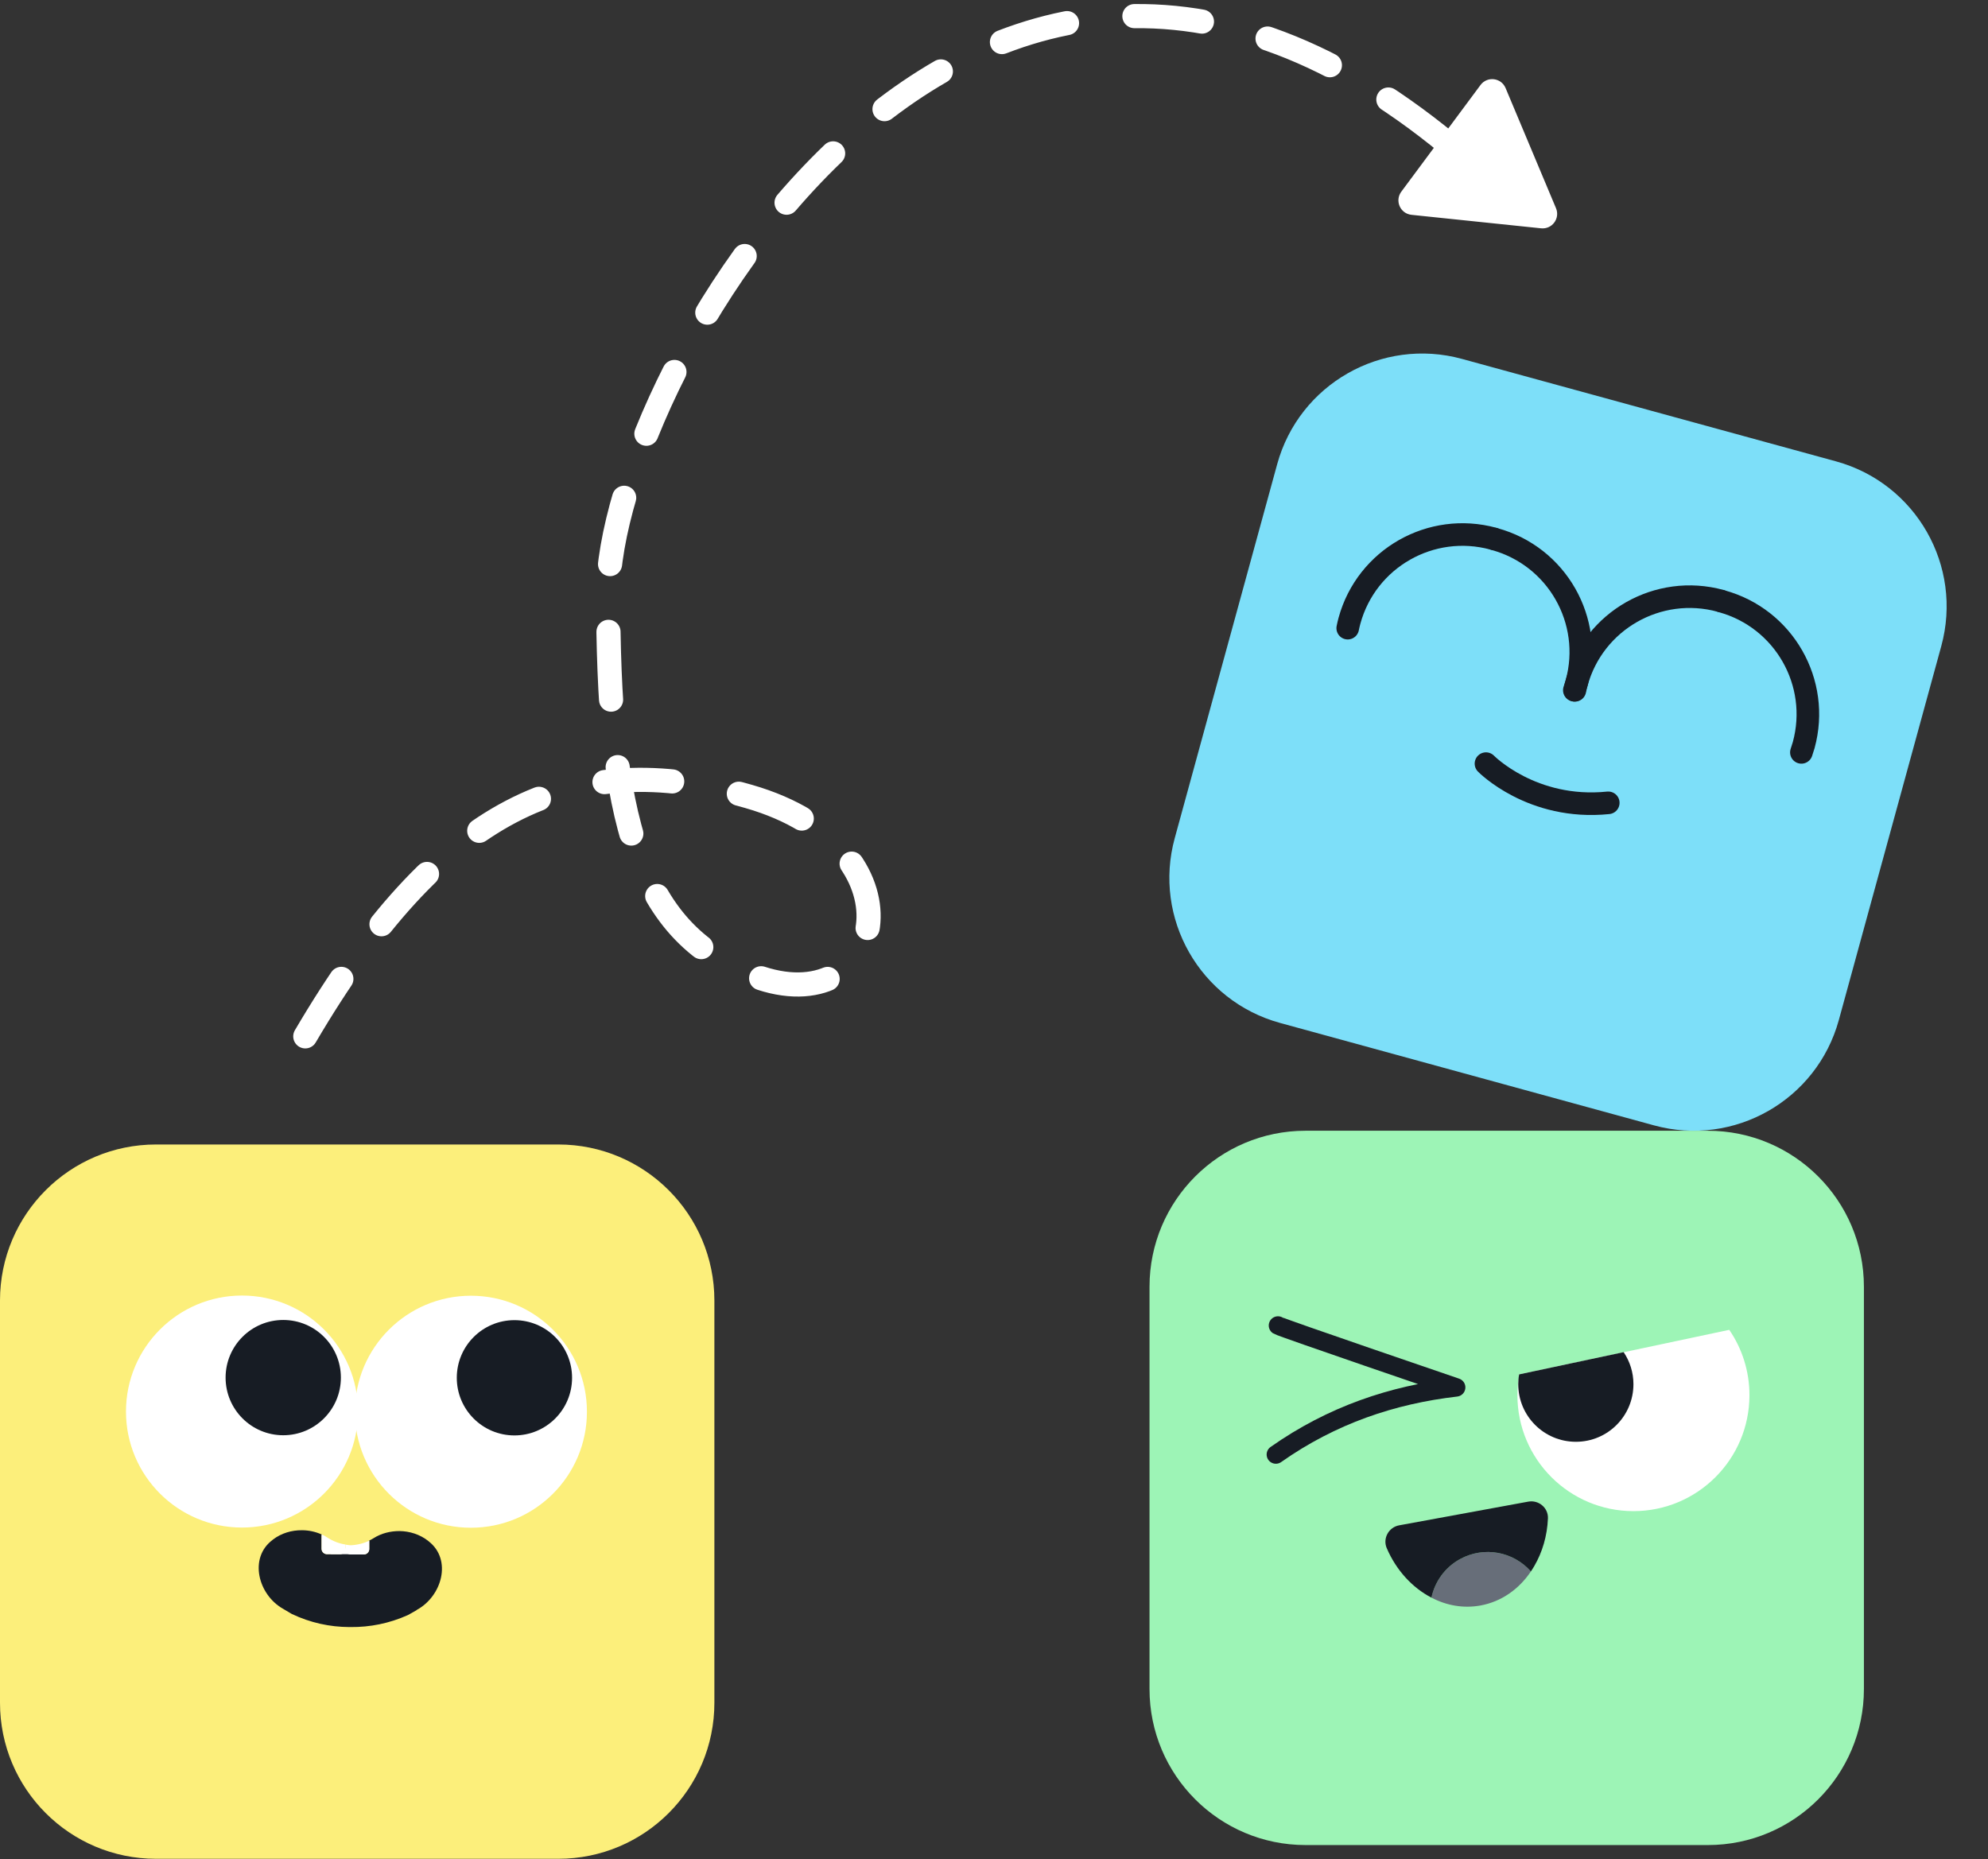 <svg width="247" height="231" viewBox="0 0 247 231" fill="none" xmlns="http://www.w3.org/2000/svg">
<rect x="0" y="0" width="247" height="231" fill="#333333" stroke="none"/>
<path d="M193.05 25.99C193.493 27.045 192.644 28.188 191.506 28.07L175.399 26.394C174.239 26.273 173.651 24.936 174.346 23.999L184.188 10.743C184.883 9.806 186.333 9.982 186.785 11.057L193.05 25.99Z" fill="white" stroke="white" stroke-width="0.602"/>
<path d="M69.371 142.211H19.388C8.68 142.211 0 150.891 0 161.599V211.582C0 222.29 8.68 230.97 19.388 230.97H69.371C80.079 230.97 88.759 222.29 88.759 211.582V161.599C88.759 150.891 80.079 142.211 69.371 142.211Z" fill="#FCEF7B"/>
<path d="M30.067 189.81C38.029 189.81 44.483 183.356 44.483 175.395C44.483 167.434 38.029 160.98 30.067 160.98C22.106 160.98 15.652 167.434 15.652 175.395C15.652 183.356 22.106 189.81 30.067 189.81Z" fill="white"/>
<path d="M58.509 189.833C66.47 189.833 72.924 183.379 72.924 175.418C72.924 167.457 66.47 161.003 58.509 161.003C50.548 161.003 44.094 167.457 44.094 175.418C44.094 183.379 50.548 189.833 58.509 189.833Z" fill="white"/>
<path d="M35.191 178.34C39.146 178.34 42.353 175.134 42.353 171.178C42.353 167.223 39.146 164.017 35.191 164.017C31.236 164.017 28.029 167.223 28.029 171.178C28.029 175.134 31.236 178.34 35.191 178.34Z" fill="#171C24"/>
<path d="M63.916 178.362C67.871 178.362 71.077 175.156 71.077 171.201C71.077 167.245 67.871 164.039 63.916 164.039C59.96 164.039 56.754 167.245 56.754 171.201C56.754 175.156 59.96 178.362 63.916 178.362Z" fill="#171C24"/>
<path d="M51.76 200.077L50.682 200.684C48.356 201.727 45.962 202.197 43.555 202.174H43.406C40.977 202.163 38.571 201.647 36.256 200.547L35.19 199.917C32.05 198.152 30.905 193.58 33.838 191.368L33.93 191.288C34.961 190.509 36.233 190.131 37.516 190.142C38.364 190.142 39.212 190.326 39.991 190.681C39.968 190.715 39.968 190.761 39.968 190.795V192.446C39.946 192.801 40.232 193.11 40.61 193.11H42.26C42.615 193.133 42.925 192.835 42.925 192.468C42.925 192.824 43.211 193.133 43.567 193.133H45.217C45.572 193.156 45.87 192.858 45.87 192.491V191.426C46.065 191.334 46.236 191.242 46.42 191.128C47.382 190.52 48.505 190.245 49.628 190.245C50.9 190.257 52.184 190.669 53.192 191.46L53.284 191.54C56.171 193.809 54.934 198.347 51.76 200.054V200.077Z" fill="#171C24"/>
<path d="M42.926 191.93V192.469C42.926 192.824 42.617 193.122 42.251 193.122H40.6C40.234 193.099 39.947 192.801 39.947 192.435V190.785C39.947 190.785 39.959 190.704 39.982 190.67C40.234 190.785 40.474 190.911 40.703 191.071C41.38 191.506 42.124 191.793 42.915 191.919L42.926 191.93Z" fill="white"/>
<path d="M45.883 191.438V192.503C45.871 192.858 45.573 193.156 45.218 193.156H43.568C43.213 193.133 42.915 192.835 42.926 192.469V191.93C43.132 191.965 43.35 191.999 43.568 192.01C44.381 191.976 45.161 191.781 45.894 191.438H45.883Z" fill="white"/>
<path d="M44.052 192.411L41.096 192.382L41.089 193.104L44.045 193.133L44.052 192.411Z" fill="white"/>
<path d="M212.193 140.503H162.21C151.503 140.503 142.822 149.183 142.822 159.891V209.874C142.822 220.582 151.503 229.262 162.21 229.262H212.193C222.901 229.262 231.582 220.582 231.582 209.874V159.891C231.582 149.183 222.901 140.503 212.193 140.503Z" fill="#9DF4B6"/>
<path d="M217.361 173.355C217.361 181.319 210.899 187.77 202.946 187.77C194.994 187.77 188.531 181.319 188.531 173.355C188.531 172.473 188.611 171.613 188.772 170.777L214.852 165.242C216.433 167.545 217.361 170.353 217.361 173.355Z" fill="white"/>
<path d="M202.947 171.991C202.947 175.956 199.75 179.153 195.796 179.153C191.843 179.153 188.635 175.956 188.635 171.991C188.635 171.579 188.669 171.178 188.749 170.777L201.732 168.015C202.5 169.161 202.947 170.525 202.947 171.991Z" fill="#171C24"/>
<path d="M190.204 195.264C188.737 197.453 186.56 199.011 183.959 199.492C181.839 199.882 179.731 199.504 177.852 198.518C178.264 196.559 179.502 194.771 181.404 193.729C184.395 192.09 188.038 192.8 190.204 195.264Z" fill="#676E79"/>
<path d="M192.324 188.675C192.233 190.853 191.625 192.892 190.617 194.611C190.491 194.829 190.353 195.046 190.204 195.264C188.039 192.801 184.395 192.09 181.404 193.729C179.502 194.771 178.264 196.559 177.852 198.518C175.48 197.292 173.475 195.115 172.294 192.365C171.779 191.162 172.535 189.775 173.83 189.535L189.872 186.59C191.167 186.349 192.382 187.358 192.324 188.675Z" fill="#171C24"/>
<path d="M158.783 164.704C159.173 164.968 180.921 172.393 180.921 172.393C173.003 173.31 165.486 175.831 158.52 180.735" stroke="#171C24" stroke-width="2.292" stroke-linecap="round" stroke-linejoin="round"/>
<path d="M228.107 57.325L181.646 44.597C171.691 41.87 161.41 47.729 158.683 57.684L145.956 104.145C143.228 114.1 149.088 124.381 159.043 127.108L205.504 139.836C215.458 142.563 225.739 136.703 228.466 126.748L241.194 80.288C243.921 70.333 238.062 60.052 228.107 57.325Z" fill="#7DDFF9"/>
<path d="M167.449 78.053C167.507 77.743 167.587 77.434 167.667 77.125C169.787 69.379 177.796 64.818 185.554 66.938" stroke="#171C24" stroke-width="2.807" stroke-linecap="round" stroke-linejoin="round"/>
<path d="M195.603 85.765C195.706 85.467 195.798 85.169 195.89 84.859C198.01 77.113 193.449 69.104 185.691 66.984" stroke="#171C24" stroke-width="2.807" stroke-linecap="round" stroke-linejoin="round"/>
<path d="M195.672 85.776C195.729 85.467 195.809 85.157 195.89 84.848C198.009 77.102 206.019 72.541 213.777 74.661" stroke="#171C24" stroke-width="2.807" stroke-linecap="round" stroke-linejoin="round"/>
<path d="M223.814 93.488C223.917 93.19 224.009 92.892 224.101 92.583C226.22 84.837 221.66 76.827 213.902 74.707" stroke="#171C24" stroke-width="2.807" stroke-linecap="round" stroke-linejoin="round"/>
<path d="M184.625 94.887C184.625 94.887 190.331 100.731 199.819 99.757" stroke="#171C24" stroke-width="2.807" stroke-linecap="round" stroke-linejoin="round"/>
<path d="M37.932 128.774C54.599 100.383 71.049 92.641 93.026 98.966C115.004 105.291 110.187 126.664 94.531 121.546C78.876 116.428 75.564 100.889 75.564 73.68C75.564 46.47 123 -36.732 186 23.268" stroke="white" stroke-width="3" stroke-linecap="round" stroke-linejoin="round" stroke-dasharray="8.43 8.43"/>
</svg>
